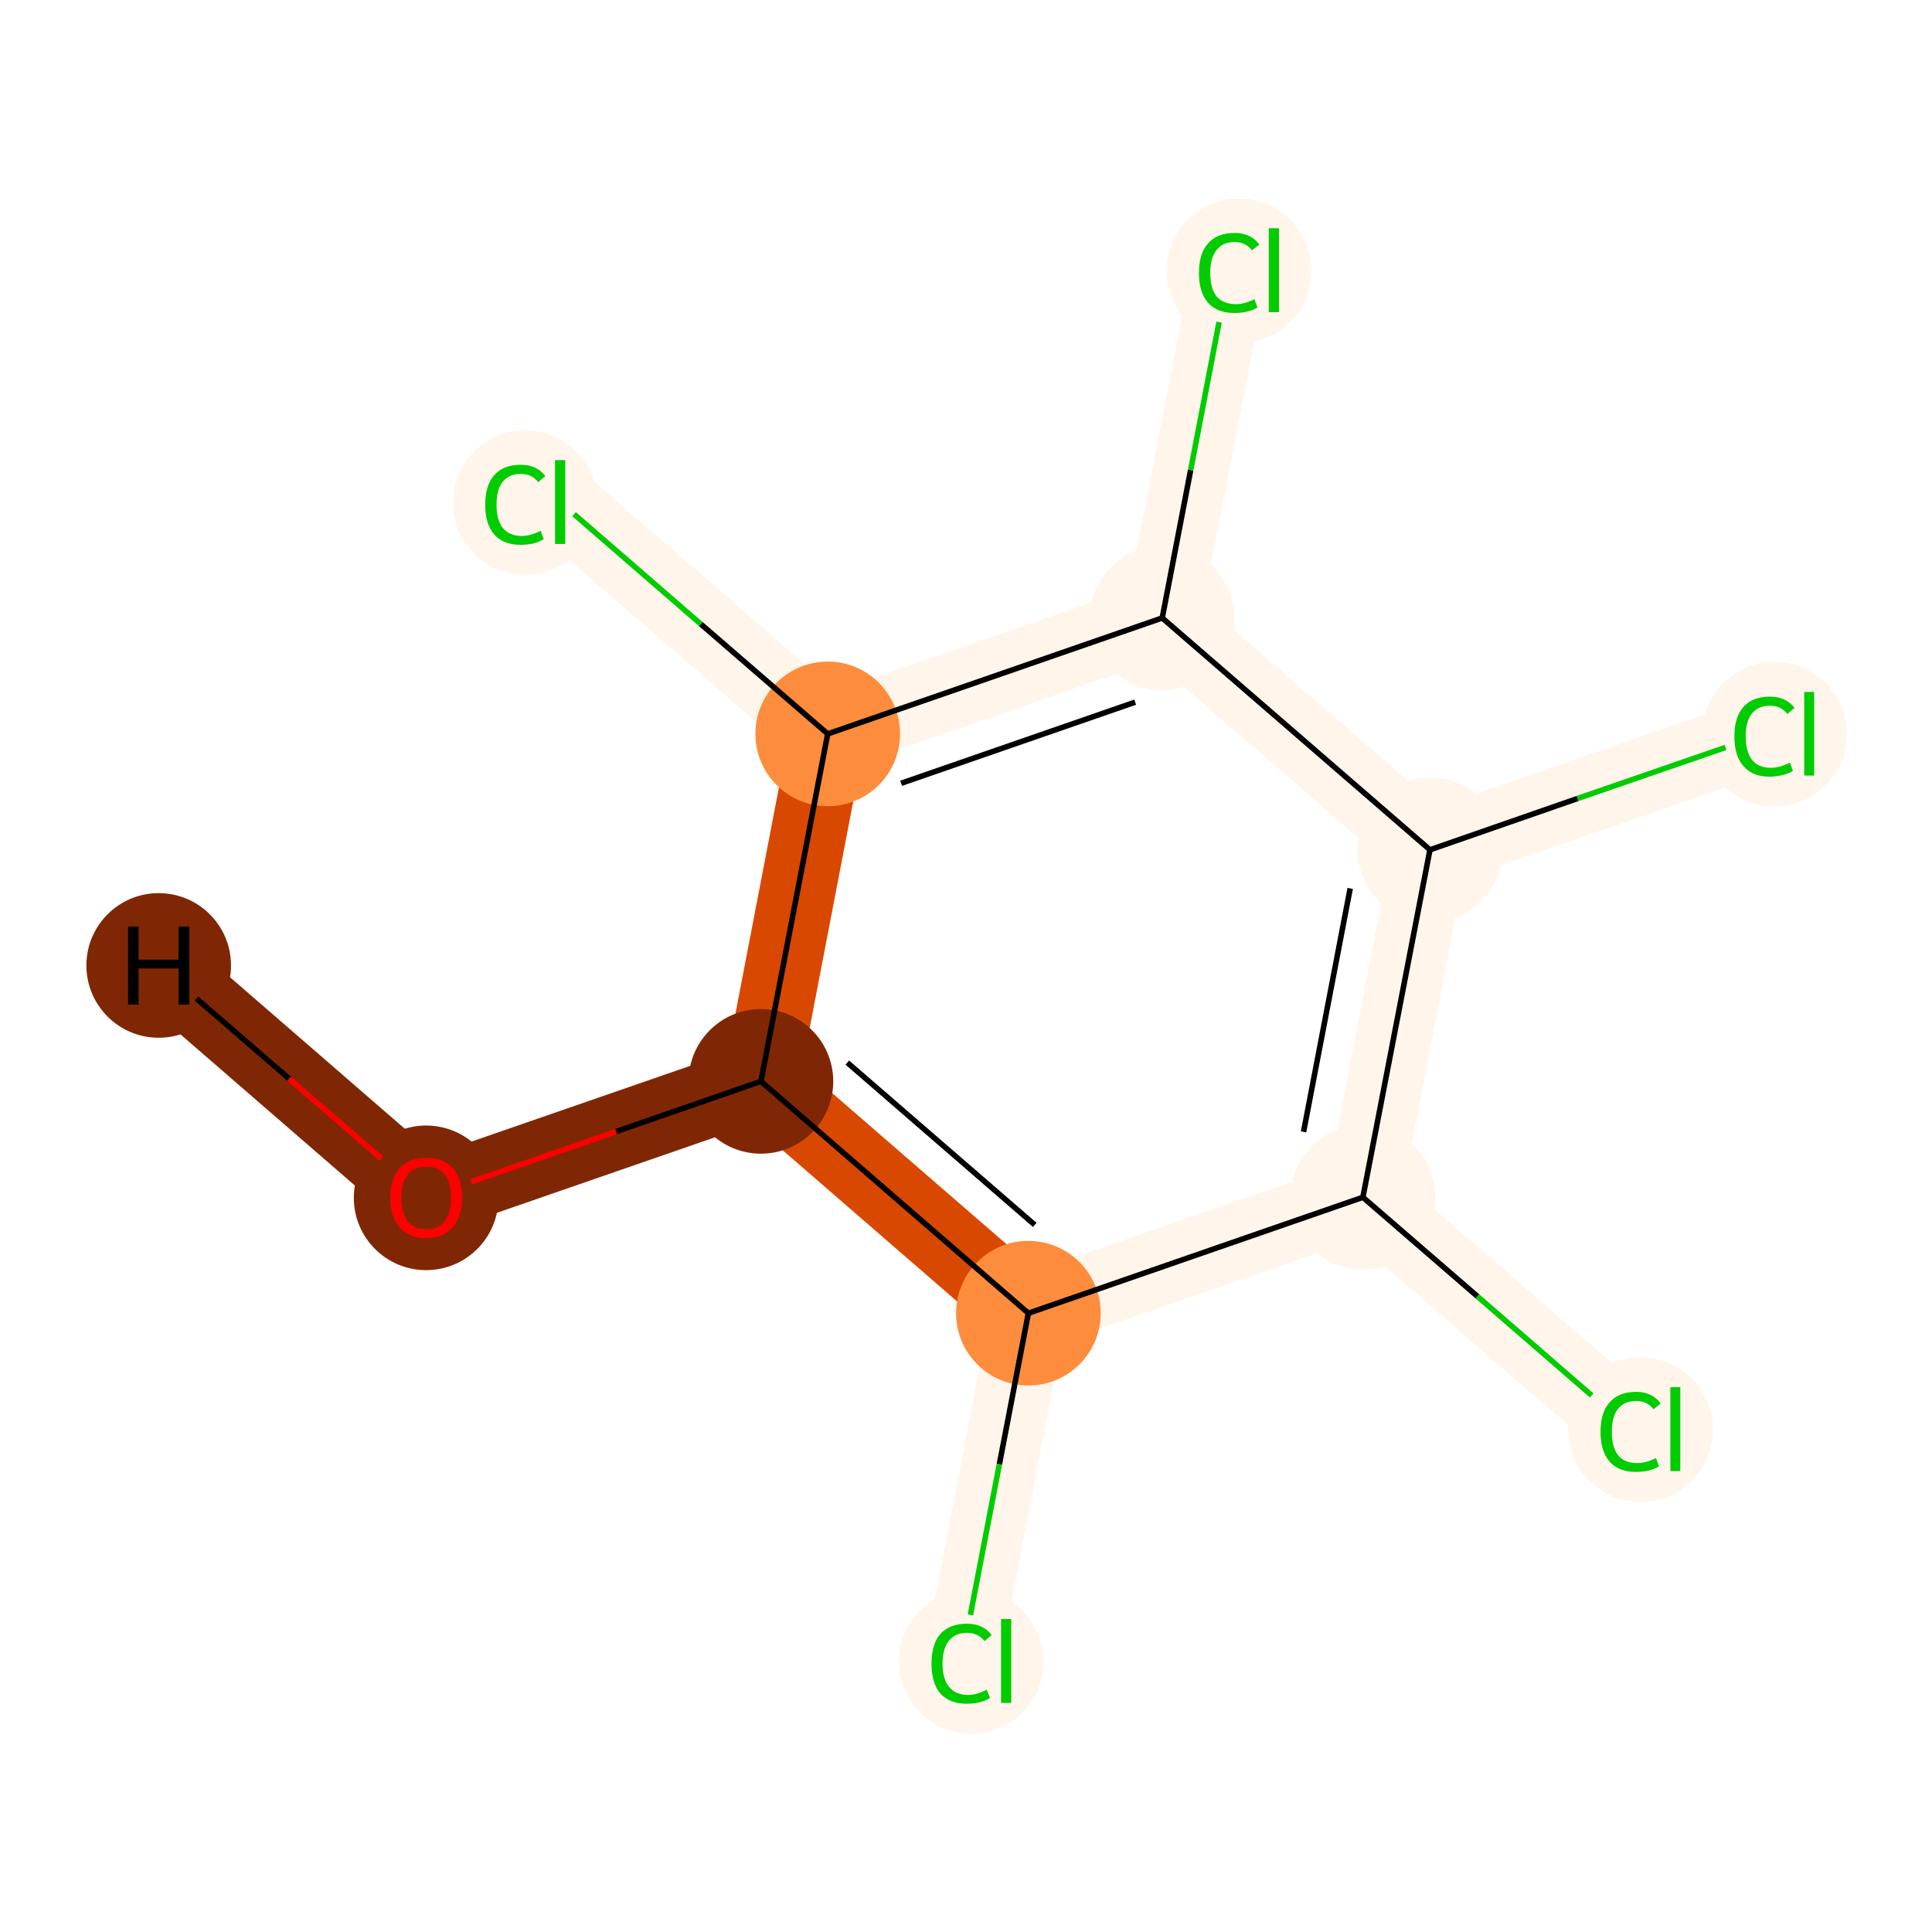 <?xml version='1.0' encoding='iso-8859-1'?>
<svg version='1.1' baseProfile='full'
              xmlns='http://www.w3.org/2000/svg'
                      xmlns:rdkit='http://www.rdkit.org/xml'
                      xmlns:xlink='http://www.w3.org/1999/xlink'
                  xml:space='preserve'
width='700px' height='700px' viewBox='0 0 700 700'>
<!-- END OF HEADER -->
<rect style='opacity:1.0;fill:#FFFFFF;stroke:none' width='700.0' height='700.0' x='0.0' y='0.0'> </rect>
<path d='M 348.4,601.8 L 372.6,475.8' style='fill:none;fill-rule:evenodd;stroke:#FFF5EB;stroke-width:27.4px;stroke-linecap:butt;stroke-linejoin:miter;stroke-opacity:1' />
<path d='M 372.6,475.8 L 275.7,391.8' style='fill:none;fill-rule:evenodd;stroke:#D94801;stroke-width:27.4px;stroke-linecap:butt;stroke-linejoin:miter;stroke-opacity:1' />
<path d='M 372.6,475.8 L 493.8,433.8' style='fill:none;fill-rule:evenodd;stroke:#FFF5EB;stroke-width:27.4px;stroke-linecap:butt;stroke-linejoin:miter;stroke-opacity:1' />
<path d='M 275.7,391.8 L 154.4,433.8' style='fill:none;fill-rule:evenodd;stroke:#7F2704;stroke-width:27.4px;stroke-linecap:butt;stroke-linejoin:miter;stroke-opacity:1' />
<path d='M 275.7,391.8 L 299.9,265.9' style='fill:none;fill-rule:evenodd;stroke:#D94801;stroke-width:27.4px;stroke-linecap:butt;stroke-linejoin:miter;stroke-opacity:1' />
<path d='M 154.4,433.8 L 57.5,349.8' style='fill:none;fill-rule:evenodd;stroke:#7F2704;stroke-width:27.4px;stroke-linecap:butt;stroke-linejoin:miter;stroke-opacity:1' />
<path d='M 299.9,265.9 L 202.9,181.9' style='fill:none;fill-rule:evenodd;stroke:#FFF5EB;stroke-width:27.4px;stroke-linecap:butt;stroke-linejoin:miter;stroke-opacity:1' />
<path d='M 299.9,265.9 L 421.1,223.9' style='fill:none;fill-rule:evenodd;stroke:#FFF5EB;stroke-width:27.4px;stroke-linecap:butt;stroke-linejoin:miter;stroke-opacity:1' />
<path d='M 421.1,223.9 L 518.1,307.9' style='fill:none;fill-rule:evenodd;stroke:#FFF5EB;stroke-width:27.4px;stroke-linecap:butt;stroke-linejoin:miter;stroke-opacity:1' />
<path d='M 421.1,223.9 L 445.4,97.9' style='fill:none;fill-rule:evenodd;stroke:#FFF5EB;stroke-width:27.4px;stroke-linecap:butt;stroke-linejoin:miter;stroke-opacity:1' />
<path d='M 518.1,307.9 L 493.8,433.8' style='fill:none;fill-rule:evenodd;stroke:#FFF5EB;stroke-width:27.4px;stroke-linecap:butt;stroke-linejoin:miter;stroke-opacity:1' />
<path d='M 518.1,307.9 L 639.3,265.9' style='fill:none;fill-rule:evenodd;stroke:#FFF5EB;stroke-width:27.4px;stroke-linecap:butt;stroke-linejoin:miter;stroke-opacity:1' />
<path d='M 493.8,433.8 L 590.8,517.8' style='fill:none;fill-rule:evenodd;stroke:#FFF5EB;stroke-width:27.4px;stroke-linecap:butt;stroke-linejoin:miter;stroke-opacity:1' />
<ellipse cx='351.9' cy='602.0' rx='25.7' ry='25.7'  style='fill:#FFF5EB;fill-rule:evenodd;stroke:#FFF5EB;stroke-width:1.0px;stroke-linecap:butt;stroke-linejoin:miter;stroke-opacity:1' />
<ellipse cx='372.6' cy='475.8' rx='25.7' ry='25.7'  style='fill:#FD8D3C;fill-rule:evenodd;stroke:#FD8D3C;stroke-width:1.0px;stroke-linecap:butt;stroke-linejoin:miter;stroke-opacity:1' />
<ellipse cx='275.7' cy='391.8' rx='25.7' ry='25.7'  style='fill:#7F2704;fill-rule:evenodd;stroke:#7F2704;stroke-width:1.0px;stroke-linecap:butt;stroke-linejoin:miter;stroke-opacity:1' />
<ellipse cx='154.4' cy='434.0' rx='25.7' ry='25.7'  style='fill:#7F2704;fill-rule:evenodd;stroke:#7F2704;stroke-width:1.0px;stroke-linecap:butt;stroke-linejoin:miter;stroke-opacity:1' />
<ellipse cx='299.9' cy='265.9' rx='25.7' ry='25.7'  style='fill:#FD8D3C;fill-rule:evenodd;stroke:#FD8D3C;stroke-width:1.0px;stroke-linecap:butt;stroke-linejoin:miter;stroke-opacity:1' />
<ellipse cx='190.3' cy='182.1' rx='25.7' ry='25.7'  style='fill:#FFF5EB;fill-rule:evenodd;stroke:#FFF5EB;stroke-width:1.0px;stroke-linecap:butt;stroke-linejoin:miter;stroke-opacity:1' />
<ellipse cx='421.1' cy='223.9' rx='25.7' ry='25.7'  style='fill:#FFF5EB;fill-rule:evenodd;stroke:#FFF5EB;stroke-width:1.0px;stroke-linecap:butt;stroke-linejoin:miter;stroke-opacity:1' />
<ellipse cx='518.1' cy='307.9' rx='25.7' ry='25.7'  style='fill:#FFF5EB;fill-rule:evenodd;stroke:#FFF5EB;stroke-width:1.0px;stroke-linecap:butt;stroke-linejoin:miter;stroke-opacity:1' />
<ellipse cx='493.8' cy='433.8' rx='25.7' ry='25.7'  style='fill:#FFF5EB;fill-rule:evenodd;stroke:#FFF5EB;stroke-width:1.0px;stroke-linecap:butt;stroke-linejoin:miter;stroke-opacity:1' />
<ellipse cx='594.4' cy='518.0' rx='25.7' ry='25.7'  style='fill:#FFF5EB;fill-rule:evenodd;stroke:#FFF5EB;stroke-width:1.0px;stroke-linecap:butt;stroke-linejoin:miter;stroke-opacity:1' />
<ellipse cx='642.9' cy='266.0' rx='25.7' ry='25.7'  style='fill:#FFF5EB;fill-rule:evenodd;stroke:#FFF5EB;stroke-width:1.0px;stroke-linecap:butt;stroke-linejoin:miter;stroke-opacity:1' />
<ellipse cx='448.9' cy='98.1' rx='25.7' ry='25.7'  style='fill:#FFF5EB;fill-rule:evenodd;stroke:#FFF5EB;stroke-width:1.0px;stroke-linecap:butt;stroke-linejoin:miter;stroke-opacity:1' />
<ellipse cx='57.5' cy='349.8' rx='25.7' ry='25.7'  style='fill:#7F2704;fill-rule:evenodd;stroke:#7F2704;stroke-width:1.0px;stroke-linecap:butt;stroke-linejoin:miter;stroke-opacity:1' />
<path class='bond-0 atom-0 atom-1' d='M 351.6,585.1 L 362.1,530.5' style='fill:none;fill-rule:evenodd;stroke:#00CC00;stroke-width:2.0px;stroke-linecap:butt;stroke-linejoin:miter;stroke-opacity:1' />
<path class='bond-0 atom-0 atom-1' d='M 362.1,530.5 L 372.6,475.8' style='fill:none;fill-rule:evenodd;stroke:#000000;stroke-width:2.0px;stroke-linecap:butt;stroke-linejoin:miter;stroke-opacity:1' />
<path class='bond-1 atom-1 atom-2' d='M 372.6,475.8 L 275.7,391.8' style='fill:none;fill-rule:evenodd;stroke:#000000;stroke-width:2.0px;stroke-linecap:butt;stroke-linejoin:miter;stroke-opacity:1' />
<path class='bond-1 atom-1 atom-2' d='M 374.9,443.8 L 307.0,385.0' style='fill:none;fill-rule:evenodd;stroke:#000000;stroke-width:2.0px;stroke-linecap:butt;stroke-linejoin:miter;stroke-opacity:1' />
<path class='bond-11 atom-8 atom-1' d='M 493.8,433.8 L 372.6,475.8' style='fill:none;fill-rule:evenodd;stroke:#000000;stroke-width:2.0px;stroke-linecap:butt;stroke-linejoin:miter;stroke-opacity:1' />
<path class='bond-2 atom-2 atom-3' d='M 275.7,391.8 L 223.2,410.0' style='fill:none;fill-rule:evenodd;stroke:#000000;stroke-width:2.0px;stroke-linecap:butt;stroke-linejoin:miter;stroke-opacity:1' />
<path class='bond-2 atom-2 atom-3' d='M 223.2,410.0 L 170.7,428.2' style='fill:none;fill-rule:evenodd;stroke:#FF0000;stroke-width:2.0px;stroke-linecap:butt;stroke-linejoin:miter;stroke-opacity:1' />
<path class='bond-3 atom-2 atom-4' d='M 275.7,391.8 L 299.9,265.9' style='fill:none;fill-rule:evenodd;stroke:#000000;stroke-width:2.0px;stroke-linecap:butt;stroke-linejoin:miter;stroke-opacity:1' />
<path class='bond-12 atom-3 atom-12' d='M 138.2,419.8 L 104.7,390.8' style='fill:none;fill-rule:evenodd;stroke:#FF0000;stroke-width:2.0px;stroke-linecap:butt;stroke-linejoin:miter;stroke-opacity:1' />
<path class='bond-12 atom-3 atom-12' d='M 104.7,390.8 L 71.2,361.8' style='fill:none;fill-rule:evenodd;stroke:#000000;stroke-width:2.0px;stroke-linecap:butt;stroke-linejoin:miter;stroke-opacity:1' />
<path class='bond-4 atom-4 atom-5' d='M 299.9,265.9 L 253.9,226.1' style='fill:none;fill-rule:evenodd;stroke:#000000;stroke-width:2.0px;stroke-linecap:butt;stroke-linejoin:miter;stroke-opacity:1' />
<path class='bond-4 atom-4 atom-5' d='M 253.9,226.1 L 208.0,186.3' style='fill:none;fill-rule:evenodd;stroke:#00CC00;stroke-width:2.0px;stroke-linecap:butt;stroke-linejoin:miter;stroke-opacity:1' />
<path class='bond-5 atom-4 atom-6' d='M 299.9,265.9 L 421.1,223.9' style='fill:none;fill-rule:evenodd;stroke:#000000;stroke-width:2.0px;stroke-linecap:butt;stroke-linejoin:miter;stroke-opacity:1' />
<path class='bond-5 atom-4 atom-6' d='M 326.5,283.8 L 411.3,254.4' style='fill:none;fill-rule:evenodd;stroke:#000000;stroke-width:2.0px;stroke-linecap:butt;stroke-linejoin:miter;stroke-opacity:1' />
<path class='bond-6 atom-6 atom-7' d='M 421.1,223.9 L 518.1,307.9' style='fill:none;fill-rule:evenodd;stroke:#000000;stroke-width:2.0px;stroke-linecap:butt;stroke-linejoin:miter;stroke-opacity:1' />
<path class='bond-10 atom-6 atom-11' d='M 421.1,223.9 L 431.4,170.3' style='fill:none;fill-rule:evenodd;stroke:#000000;stroke-width:2.0px;stroke-linecap:butt;stroke-linejoin:miter;stroke-opacity:1' />
<path class='bond-10 atom-6 atom-11' d='M 431.4,170.3 L 441.7,116.7' style='fill:none;fill-rule:evenodd;stroke:#00CC00;stroke-width:2.0px;stroke-linecap:butt;stroke-linejoin:miter;stroke-opacity:1' />
<path class='bond-7 atom-7 atom-8' d='M 518.1,307.9 L 493.8,433.8' style='fill:none;fill-rule:evenodd;stroke:#000000;stroke-width:2.0px;stroke-linecap:butt;stroke-linejoin:miter;stroke-opacity:1' />
<path class='bond-7 atom-7 atom-8' d='M 489.2,321.9 L 472.3,410.1' style='fill:none;fill-rule:evenodd;stroke:#000000;stroke-width:2.0px;stroke-linecap:butt;stroke-linejoin:miter;stroke-opacity:1' />
<path class='bond-9 atom-7 atom-10' d='M 518.1,307.9 L 571.6,289.3' style='fill:none;fill-rule:evenodd;stroke:#000000;stroke-width:2.0px;stroke-linecap:butt;stroke-linejoin:miter;stroke-opacity:1' />
<path class='bond-9 atom-7 atom-10' d='M 571.6,289.3 L 625.2,270.8' style='fill:none;fill-rule:evenodd;stroke:#00CC00;stroke-width:2.0px;stroke-linecap:butt;stroke-linejoin:miter;stroke-opacity:1' />
<path class='bond-8 atom-8 atom-9' d='M 493.8,433.8 L 535.3,469.7' style='fill:none;fill-rule:evenodd;stroke:#000000;stroke-width:2.0px;stroke-linecap:butt;stroke-linejoin:miter;stroke-opacity:1' />
<path class='bond-8 atom-8 atom-9' d='M 535.3,469.7 L 576.7,505.6' style='fill:none;fill-rule:evenodd;stroke:#00CC00;stroke-width:2.0px;stroke-linecap:butt;stroke-linejoin:miter;stroke-opacity:1' />
<path  class='atom-0' d='M 337.5 602.8
Q 337.5 595.7, 340.7 592.0
Q 344.1 588.3, 350.3 588.3
Q 356.2 588.3, 359.3 592.4
L 356.7 594.6
Q 354.4 591.6, 350.3 591.6
Q 346.1 591.6, 343.8 594.5
Q 341.5 597.3, 341.5 602.8
Q 341.5 608.4, 343.9 611.2
Q 346.2 614.1, 350.8 614.1
Q 353.9 614.1, 357.5 612.2
L 358.7 615.2
Q 357.2 616.2, 354.9 616.8
Q 352.7 617.3, 350.2 617.3
Q 344.1 617.3, 340.7 613.6
Q 337.5 609.8, 337.5 602.8
' fill='#00CC00'/>
<path  class='atom-0' d='M 362.7 586.6
L 366.4 586.6
L 366.4 617.0
L 362.7 617.0
L 362.7 586.6
' fill='#00CC00'/>
<path  class='atom-3' d='M 141.4 433.9
Q 141.4 427.1, 144.8 423.3
Q 148.2 419.5, 154.4 419.5
Q 160.7 419.5, 164.1 423.3
Q 167.4 427.1, 167.4 433.9
Q 167.4 440.8, 164.0 444.7
Q 160.6 448.6, 154.4 448.6
Q 148.2 448.6, 144.8 444.7
Q 141.4 440.8, 141.4 433.9
M 154.4 445.4
Q 158.8 445.4, 161.1 442.5
Q 163.4 439.6, 163.4 433.9
Q 163.4 428.3, 161.1 425.5
Q 158.8 422.7, 154.4 422.7
Q 150.1 422.7, 147.8 425.5
Q 145.4 428.3, 145.4 433.9
Q 145.4 439.6, 147.8 442.5
Q 150.1 445.4, 154.4 445.4
' fill='#FF0000'/>
<path  class='atom-5' d='M 175.8 182.9
Q 175.8 175.8, 179.1 172.1
Q 182.4 168.4, 188.7 168.4
Q 194.5 168.4, 197.6 172.5
L 195.0 174.7
Q 192.7 171.7, 188.7 171.7
Q 184.4 171.7, 182.1 174.6
Q 179.9 177.4, 179.9 182.9
Q 179.9 188.5, 182.2 191.3
Q 184.6 194.2, 189.1 194.2
Q 192.2 194.2, 195.9 192.3
L 197.0 195.3
Q 195.5 196.3, 193.3 196.9
Q 191.0 197.4, 188.6 197.4
Q 182.4 197.4, 179.1 193.7
Q 175.8 189.9, 175.8 182.9
' fill='#00CC00'/>
<path  class='atom-5' d='M 201.1 166.7
L 204.8 166.7
L 204.8 197.1
L 201.1 197.1
L 201.1 166.7
' fill='#00CC00'/>
<path  class='atom-9' d='M 579.9 518.8
Q 579.9 511.7, 583.2 508.1
Q 586.5 504.3, 592.8 504.3
Q 598.6 504.3, 601.7 508.5
L 599.1 510.6
Q 596.8 507.6, 592.8 507.6
Q 588.5 507.6, 586.2 510.5
Q 584.0 513.3, 584.0 518.8
Q 584.0 524.4, 586.3 527.3
Q 588.6 530.1, 593.2 530.1
Q 596.3 530.1, 600.0 528.3
L 601.1 531.3
Q 599.6 532.2, 597.4 532.8
Q 595.1 533.3, 592.6 533.3
Q 586.5 533.3, 583.2 529.6
Q 579.9 525.8, 579.9 518.8
' fill='#00CC00'/>
<path  class='atom-9' d='M 605.2 502.6
L 608.8 502.6
L 608.8 533.0
L 605.2 533.0
L 605.2 502.6
' fill='#00CC00'/>
<path  class='atom-10' d='M 628.4 266.8
Q 628.4 259.8, 631.7 256.1
Q 635.0 252.4, 641.3 252.4
Q 647.1 252.4, 650.2 256.5
L 647.6 258.7
Q 645.3 255.7, 641.3 255.7
Q 637.0 255.7, 634.7 258.6
Q 632.5 261.4, 632.5 266.8
Q 632.5 272.4, 634.8 275.3
Q 637.1 278.2, 641.7 278.2
Q 644.8 278.2, 648.5 276.3
L 649.6 279.3
Q 648.1 280.3, 645.9 280.8
Q 643.6 281.4, 641.1 281.4
Q 635.0 281.4, 631.7 277.6
Q 628.4 273.9, 628.4 266.8
' fill='#00CC00'/>
<path  class='atom-10' d='M 653.7 250.7
L 657.3 250.7
L 657.3 281.0
L 653.7 281.0
L 653.7 250.7
' fill='#00CC00'/>
<path  class='atom-11' d='M 434.4 98.9
Q 434.4 91.8, 437.7 88.2
Q 441.0 84.4, 447.3 84.4
Q 453.2 84.4, 456.3 88.6
L 453.6 90.7
Q 451.4 87.7, 447.3 87.7
Q 443.0 87.7, 440.8 90.6
Q 438.5 93.4, 438.5 98.9
Q 438.5 104.5, 440.8 107.4
Q 443.2 110.2, 447.8 110.2
Q 450.9 110.2, 454.5 108.4
L 455.6 111.4
Q 454.2 112.3, 451.9 112.9
Q 449.7 113.4, 447.2 113.4
Q 441.0 113.4, 437.7 109.7
Q 434.4 105.9, 434.4 98.9
' fill='#00CC00'/>
<path  class='atom-11' d='M 459.7 82.7
L 463.4 82.7
L 463.4 113.1
L 459.7 113.1
L 459.7 82.7
' fill='#00CC00'/>
<path  class='atom-12' d='M 46.4 335.7
L 50.2 335.7
L 50.2 347.7
L 64.7 347.7
L 64.7 335.7
L 68.6 335.7
L 68.6 364.0
L 64.7 364.0
L 64.7 350.9
L 50.2 350.9
L 50.2 364.0
L 46.4 364.0
L 46.4 335.7
' fill='#000000'/>
</svg>
